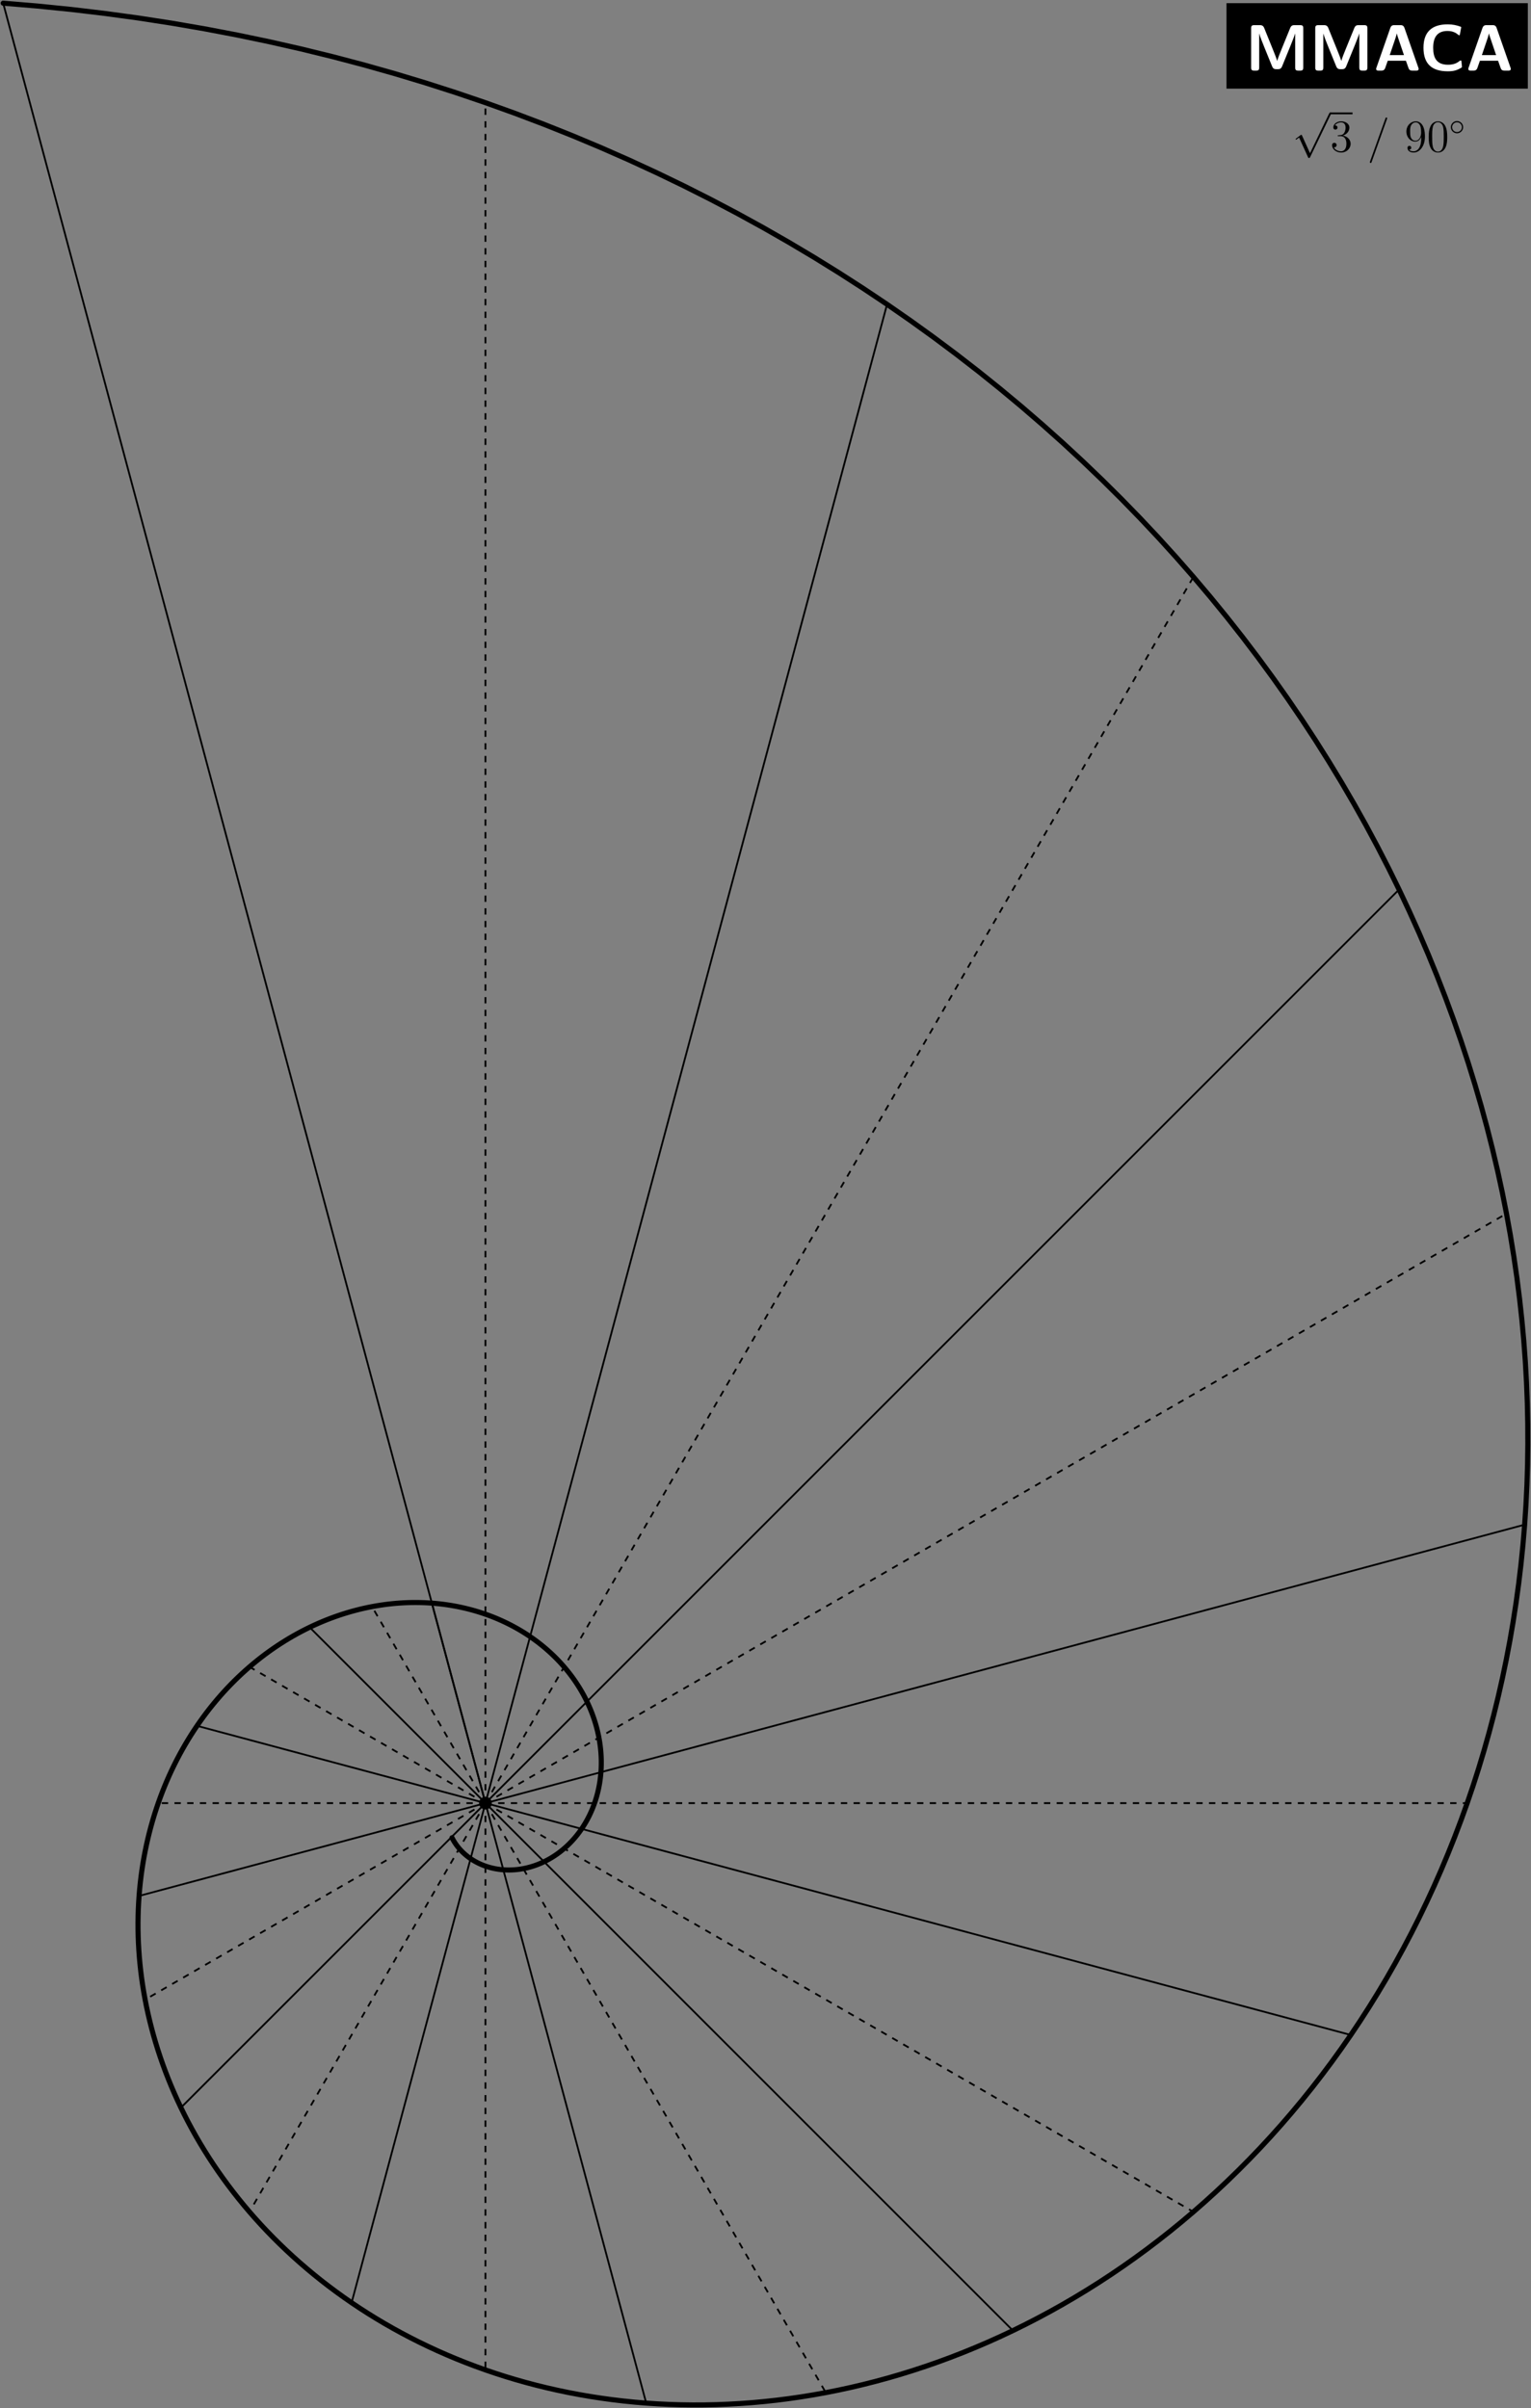 <?xml version="1.0" encoding="utf-8"?>
<svg xmlns="http://www.w3.org/2000/svg" fill="none" version="1.1" viewBox="-241.23 -379.425 482.46 758.85" x="-241.23pt" y="-379.425pt" width="482.46pt" height="758.85pt" stroke-width="0.567" stroke-miterlimit="10">
 <rect x="-241.23" y="-379.425" width="482.46" height="758.85" fill="#808080" stroke="none"/>
 <path d="M145.269 -351.496L240.23 -351.496L240.23 -378.425L145.269 -378.425Z" fill="black"/>
 <path d="M193.175 -357.165L193.742 -357.165"/>
 <g transform="matrix(1,-0,-0,1,193.458,-357.165)">
  <path d="M-40.421 -0M-30.833 -6.757C-31.267 -5.703 -32.032 -3.802 -32.197 -3.079L-32.218 -3.079C-32.404 -3.823 -33.251 -5.868 -33.685 -6.963L-36.33 -13.493C-36.681 -14.34 -37.342 -14.34 -37.714 -14.34L-39.429 -14.34C-40.173 -14.34 -40.421 -14.113 -40.421 -13.348L-40.421 -0.992C-40.421 -0.248 -40.193 -0 -39.429 -0L-38.871 -0C-38.086 -0 -37.879 -0.269 -37.879 -0.992L-37.879 -11.674L-37.858 -11.674C-37.631 -10.745 -36.701 -8.451 -36.206 -7.232L-33.809 -1.343C-33.437 -0.455 -32.941 -0.455 -32.238 -0.455C-31.536 -0.455 -31.04 -0.455 -30.668 -1.343L-28.023 -7.831C-27.817 -8.327 -26.701 -11.137 -26.556 -11.674L-26.535 -11.674L-26.535 -0.992C-26.535 -0.331 -26.391 -0 -25.544 -0L-24.986 -0C-24.201 -0 -23.994 -0.269 -23.994 -0.992L-23.994 -13.348C-23.994 -14.009 -24.139 -14.34 -24.986 -14.34L-26.721 -14.34C-27.238 -14.34 -27.755 -14.299 -28.106 -13.451ZM-28.106 -13.451" fill="#fff"/>
 </g>
 <g transform="matrix(1,-0,-0,1,193.458,-357.165)">
  <path d="M-20.217 -0M-10.63 -6.757C-11.064 -5.703 -11.828 -3.802 -11.994 -3.079L-12.014 -3.079C-12.2 -3.823 -13.047 -5.868 -13.481 -6.963L-16.126 -13.493C-16.477 -14.34 -17.139 -14.34 -17.51 -14.34L-19.225 -14.34C-19.969 -14.34 -20.217 -14.113 -20.217 -13.348L-20.217 -0.992C-20.217 -0.248 -19.99 -0 -19.225 -0L-18.668 -0C-17.882 -0 -17.676 -0.269 -17.676 -0.992L-17.676 -11.674L-17.655 -11.674C-17.428 -10.745 -16.498 -8.451 -16.002 -7.232L-13.605 -1.343C-13.233 -0.455 -12.737 -0.455 -12.035 -0.455C-11.332 -0.455 -10.836 -0.455 -10.464 -1.343L-7.82 -7.831C-7.613 -8.327 -6.497 -11.137 -6.353 -11.674L-6.332 -11.674L-6.332 -0.992C-6.332 -0.331 -6.187 -0 -5.34 -0L-4.782 -0C-3.997 -0 -3.791 -0.269 -3.791 -0.992L-3.791 -13.348C-3.791 -14.009 -3.935 -14.34 -4.782 -14.34L-6.518 -14.34C-7.035 -14.34 -7.551 -14.299 -7.902 -13.451ZM-7.902 -13.451" fill="#fff"/>
 </g>
 <g transform="matrix(1,-0,-0,1,193.458,-357.165)">
  <path d="M-1.026 -0M7.9 -13.451C7.59 -14.34 6.991 -14.34 6.578 -14.34L4.759 -14.34C4.346 -14.34 3.747 -14.34 3.437 -13.451L-0.923 -0.971C-1.026 -0.703 -1.026 -0.661 -1.026 -0.558C-1.026 -0 -0.51 -0 -0.22 -0L0.523 -0C0.895 -0 1.536 -0 1.825 -0.827L2.631 -3.12L8.355 -3.12L9.057 -1.136C9.305 -0.413 9.45 -0 10.441 -0L11.557 -0C11.847 -0 12.363 -0 12.363 -0.558C12.363 -0.661 12.363 -0.703 12.26 -0.971ZM12.26 -0.971M4.739 -9.277C5.049 -10.187 5.317 -10.972 5.482 -11.716L5.503 -11.716C5.606 -11.22 5.606 -11.178 5.772 -10.703L7.735 -4.897L3.251 -4.897ZM3.251 -4.897" fill="#fff"/>
 </g>
 <g transform="matrix(1,-0,-0,1,193.458,-357.165)">
  <path d="M13.888 -0M25.851 -2.955C25.851 -3.12 25.706 -3.203 25.624 -3.203C25.128 -3.203 24.529 -1.86 21.615 -1.86C17.979 -1.86 16.946 -4.091 16.946 -7.191C16.946 -10.269 18.061 -12.501 21.45 -12.501C23.289 -12.501 24.26 -11.778 24.818 -11.323C24.942 -11.22 25.004 -11.137 25.149 -11.137C25.231 -11.137 25.335 -11.24 25.355 -11.323L25.768 -13.617C25.789 -13.699 25.768 -13.782 25.603 -13.844C24.384 -14.299 23.124 -14.588 21.512 -14.588C16.47 -14.588 13.888 -12.129 13.888 -7.211C13.888 -2.149 16.512 0.207 21.533 0.207C23.289 0.207 24.384 -0.041 25.892 -0.971C26.058 -1.074 26.017 -1.219 26.017 -1.219ZM26.017 -1.219" fill="#fff"/>
 </g>
 <g transform="matrix(1,-0,-0,1,193.458,-357.165)">
  <path d="M28.016 -0M36.942 -13.451C36.633 -14.34 36.033 -14.34 35.62 -14.34L33.802 -14.34C33.389 -14.34 32.789 -14.34 32.479 -13.451L28.119 -0.971C28.016 -0.703 28.016 -0.661 28.016 -0.558C28.016 -0 28.533 -0 28.822 -0L29.566 -0C29.938 -0 30.578 -0 30.868 -0.827L31.674 -3.12L37.397 -3.12L38.099 -1.136C38.347 -0.413 38.492 -0 39.484 -0L40.6 -0C40.889 -0 41.406 -0 41.406 -0.558C41.406 -0.661 41.406 -0.703 41.302 -0.971ZM41.302 -0.971M33.781 -9.277C34.091 -10.187 34.36 -10.972 34.525 -11.716L34.546 -11.716C34.649 -11.22 34.649 -11.178 34.814 -10.703L36.777 -4.897L32.293 -4.897ZM32.293 -4.897" fill="#fff"/>
 </g>
 <path d="M193.175 -331.654L193.742 -331.654"/>
 <g transform="matrix(1,-0,-0,1,193.458,-331.654)">
  <path d="M-26.4 -11.758M-21.866 0.508L-24.391 -5.073C-24.491 -5.302 -24.563 -5.302 -24.606 -5.302C-24.621 -5.302 -24.692 -5.302 -24.85 -5.187L-26.213 -4.154C-26.4 -4.011 -26.4 -3.968 -26.4 -3.925C-26.4 -3.853 -26.357 -3.767 -26.256 -3.767C-26.17 -3.767 -25.926 -3.968 -25.768 -4.083C-25.682 -4.154 -25.467 -4.312 -25.309 -4.427L-22.483 1.785C-22.383 2.014 -22.311 2.014 -22.182 2.014C-21.967 2.014 -21.924 1.928 -21.823 1.728L-15.31 -11.758C-15.21 -11.959 -15.21 -12.016 -15.21 -12.045C-15.21 -12.188 -15.324 -12.332 -15.496 -12.332C-15.611 -12.332 -15.712 -12.26 -15.826 -12.03ZM-15.826 -12.03" fill="black"/>
 </g>
 <g transform="matrix(1,-0,-0,1,193.458,-331.654)">
  <path d="M-15.492 -11.758L-8.468 -11.758L-8.468 -12.332L-15.492 -12.332Z" fill="black"/>
 </g>
 <g transform="matrix(1,-0,-0,1,193.458,-331.654)">
  <path d="M-14.903 -0M-12.852 -5.15C-13.096 -5.136 -13.153 -5.122 -13.153 -4.992C-13.153 -4.849 -13.082 -4.849 -12.823 -4.849L-12.163 -4.849C-10.944 -4.849 -10.399 -3.845 -10.399 -2.468C-10.399 -0.588 -11.374 -0.086 -12.077 -0.086C-12.766 -0.086 -13.942 -0.416 -14.358 -1.363C-13.899 -1.291 -13.483 -1.549 -13.483 -2.066C-13.483 -2.482 -13.784 -2.769 -14.186 -2.769C-14.53 -2.769 -14.903 -2.568 -14.903 -2.023C-14.903 -0.746 -13.627 0.301 -12.034 0.301C-10.327 0.301 -9.065 -1.004 -9.065 -2.453C-9.065 -3.773 -10.126 -4.806 -11.503 -5.05C-10.255 -5.409 -9.452 -6.456 -9.452 -7.575C-9.452 -8.708 -10.628 -9.54 -12.02 -9.54C-13.454 -9.54 -14.516 -8.665 -14.516 -7.618C-14.516 -7.044 -14.071 -6.929 -13.856 -6.929C-13.555 -6.929 -13.211 -7.144 -13.211 -7.575C-13.211 -8.034 -13.555 -8.235 -13.87 -8.235C-13.957 -8.235 -13.985 -8.235 -14.028 -8.22C-13.483 -9.196 -12.135 -9.196 -12.063 -9.196C-11.589 -9.196 -10.657 -8.981 -10.657 -7.575C-10.657 -7.302 -10.7 -6.499 -11.116 -5.882C-11.546 -5.251 -12.034 -5.208 -12.422 -5.193ZM-12.422 -5.193" fill="black"/>
 </g>
 <g transform="matrix(1,-0,-0,1,193.458,-331.654)">
  <path d="M-3.011 -0M2.383 -10.243C2.455 -10.43 2.455 -10.458 2.455 -10.487C2.455 -10.674 2.311 -10.76 2.197 -10.76C2.01 -10.76 1.967 -10.63 1.895 -10.444L-2.939 3.07C-3.011 3.257 -3.011 3.285 -3.011 3.314C-3.011 3.472 -2.896 3.587 -2.738 3.587C-2.552 3.587 -2.509 3.443 -2.451 3.285ZM-2.451 3.285" fill="black"/>
 </g>
 <g transform="matrix(1,-0,-0,1,193.458,-331.654)">
  <path d="M8.508 -0M13.171 -4.175C13.171 -0.789 11.665 -0.086 10.804 -0.086C10.46 -0.086 9.699 -0.129 9.341 -0.631L9.427 -0.631C9.527 -0.603 10.043 -0.689 10.043 -1.219C10.043 -1.535 9.828 -1.808 9.455 -1.808C9.082 -1.808 8.853 -1.564 8.853 -1.191C8.853 -0.301 9.57 0.301 10.818 0.301C12.611 0.301 14.347 -1.607 14.347 -4.72C14.347 -8.579 12.741 -9.54 11.478 -9.54C9.9 -9.54 8.508 -8.22 8.508 -6.327C8.508 -4.433 9.843 -3.142 11.277 -3.142C12.339 -3.142 12.884 -3.917 13.171 -4.648ZM13.171 -4.648M11.335 -3.429C10.431 -3.429 10.043 -4.16 9.914 -4.433C9.685 -4.978 9.685 -5.667 9.685 -6.312C9.685 -7.116 9.685 -7.804 10.058 -8.393C10.316 -8.78 10.703 -9.196 11.478 -9.196C12.296 -9.196 12.712 -8.479 12.855 -8.149C13.142 -7.446 13.142 -6.226 13.142 -6.011C13.142 -4.806 12.597 -3.429 11.335 -3.429ZM11.335 -3.429" fill="black"/>
 </g>
 <g transform="matrix(1,-0,-0,1,193.458,-331.654)">
  <path d="M15.532 -0M21.371 -4.591C21.371 -5.782 21.299 -6.944 20.783 -8.034C20.195 -9.225 19.162 -9.54 18.459 -9.54C17.627 -9.54 16.608 -9.124 16.077 -7.933C15.675 -7.03 15.532 -6.14 15.532 -4.591C15.532 -3.199 15.632 -2.152 16.149 -1.133C16.708 -0.043 17.698 0.301 18.444 0.301C19.692 0.301 20.41 -0.445 20.826 -1.277C21.342 -2.353 21.371 -3.759 21.371 -4.591ZM21.371 -4.591M18.444 0.014C17.985 0.014 17.053 -0.244 16.78 -1.808C16.622 -2.668 16.622 -3.759 16.622 -4.763C16.622 -5.939 16.622 -7.001 16.852 -7.847C17.096 -8.809 17.827 -9.253 18.444 -9.253C18.989 -9.253 19.822 -8.923 20.094 -7.69C20.281 -6.872 20.281 -5.738 20.281 -4.763C20.281 -3.802 20.281 -2.711 20.123 -1.836C19.85 -0.258 18.946 0.014 18.444 0.014ZM18.444 0.014" fill="black"/>
 </g>
 <g transform="matrix(1,-0,-0,1,193.458,-331.654)">
  <path d="M22.515 -5.206M26.391 -7.697C26.391 -8.763 25.504 -9.63 24.458 -9.63C23.382 -9.63 22.515 -8.743 22.515 -7.697C22.515 -6.641 23.382 -5.764 24.458 -5.764C25.504 -5.764 26.391 -6.631 26.391 -7.697ZM26.391 -7.697M24.458 -6.163C23.591 -6.163 22.914 -6.86 22.914 -7.697C22.914 -8.534 23.601 -9.231 24.458 -9.231C25.285 -9.231 25.992 -8.554 25.992 -7.697C25.992 -6.84 25.285 -6.163 24.458 -6.163ZM24.458 -6.163" fill="black"/>
 </g>
 <g stroke-linecap="round" stroke-linejoin="round">
  <path d="M-88.249 188.778L-240.23 -378.425" stroke="black"/>
 </g>
 <g stroke-linecap="butt" stroke-linejoin="round" stroke-dasharray="2" stroke-dashoffset="0">
  <path d="M-88.249 188.778L-88.249 -347.062" stroke="black"/>
 </g>
 <g stroke-linecap="round" stroke-linejoin="round">
  <path d="M-88.249 188.778L38.304 -283.523" stroke="black"/>
 </g>
 <g stroke-linecap="butt" stroke-linejoin="round" stroke-dasharray="2" stroke-dashoffset="0">
  <path d="M-88.249 188.778L134.844 -197.629" stroke="black"/>
 </g>
 <g stroke-linecap="round" stroke-linejoin="round">
  <path d="M-88.249 188.778L199.65 -99.121" stroke="black"/>
 </g>
 <g stroke-linecap="butt" stroke-linejoin="round" stroke-dasharray="2" stroke-dashoffset="0">
  <path d="M-88.249 188.778L233.506 3.013" stroke="black"/>
 </g>
 <g stroke-linecap="round" stroke-linejoin="round">
  <path d="M-88.249 188.778L239.226 101.031" stroke="black"/>
 </g>
 <g stroke-linecap="butt" stroke-linejoin="round" stroke-dasharray="2" stroke-dashoffset="0">
  <path d="M-88.249 188.778L221.119 188.778" stroke="black"/>
 </g>
 <g stroke-linecap="round" stroke-linejoin="round">
  <path d="M-88.249 188.778L184.434 261.843" stroke="black"/>
 </g>
 <g stroke-linecap="butt" stroke-linejoin="round" stroke-dasharray="2" stroke-dashoffset="0">
  <path d="M-88.249 188.778L134.844 317.58" stroke="black"/>
 </g>
 <g stroke-linecap="round" stroke-linejoin="round">
  <path d="M-88.249 188.778L77.97 354.996" stroke="black"/>
 </g>
 <g stroke-linecap="butt" stroke-linejoin="round" stroke-dasharray="2" stroke-dashoffset="0">
  <path d="M-88.249 188.778L19.003 374.543" stroke="black"/>
 </g>
 <g stroke-linecap="round" stroke-linejoin="round">
  <path d="M-88.249 188.778L-37.588 377.846" stroke="black"/>
 </g>
 <g stroke-linecap="butt" stroke-linejoin="round" stroke-dasharray="2" stroke-dashoffset="0">
  <path d="M-88.249 188.778L-88.249 367.391" stroke="black"/>
 </g>
 <g stroke-linecap="round" stroke-linejoin="round">
  <path d="M-88.249 188.778L-130.433 346.212" stroke="black"/>
 </g>
 <g stroke-linecap="butt" stroke-linejoin="round" stroke-dasharray="2" stroke-dashoffset="0">
  <path d="M-88.249 188.778L-162.613 317.58" stroke="black"/>
 </g>
 <g stroke-linecap="round" stroke-linejoin="round">
  <path d="M-88.249 188.778L-184.215 284.744" stroke="black"/>
 </g>
 <g stroke-linecap="butt" stroke-linejoin="round" stroke-dasharray="2" stroke-dashoffset="0">
  <path d="M-88.249 188.778L-195.5 250.7" stroke="black"/>
 </g>
 <g stroke-linecap="round" stroke-linejoin="round">
  <path d="M-88.249 188.778L-197.407 218.027" stroke="black"/>
 </g>
 <g stroke-linecap="butt" stroke-linejoin="round" stroke-dasharray="2" stroke-dashoffset="0">
  <path d="M-88.249 188.778L-191.371 188.778" stroke="black"/>
 </g>
 <g stroke-linecap="round" stroke-linejoin="round">
  <path d="M-88.249 188.778L-179.143 164.423" stroke="black"/>
 </g>
 <g stroke-linecap="butt" stroke-linejoin="round" stroke-dasharray="2" stroke-dashoffset="0">
  <path d="M-88.249 188.778L-162.613 145.844" stroke="black"/>
 </g>
 <g stroke-linecap="round" stroke-linejoin="round">
  <path d="M-88.249 188.778L-143.655 133.372" stroke="black"/>
 </g>
 <g stroke-linecap="butt" stroke-linejoin="round" stroke-dasharray="2" stroke-dashoffset="0">
  <path d="M-88.249 188.778L-123.999 126.856" stroke="black"/>
 </g>
 <g stroke-linecap="round" stroke-linejoin="round">
  <path d="M-88.249 188.778L-105.135 125.755" stroke="black"/>
 </g>
 <g stroke-linecap="round" stroke-linejoin="round" stroke-width="1.604">
  <path d="M-240.23 -378.425L-229.443 -377.524L-218.74 -376.442L-208.122 -375.181L-197.591 -373.743L-187.152 -372.132L-176.806 -370.349L-166.555 -368.399L-156.401 -366.282L-146.348 -364.003L-136.397 -361.564L-126.551 -358.967L-116.81 -356.215L-107.179 -353.312L-97.657 -350.26L-88.249 -347.062L-78.954 -343.72L-69.775 -340.238L-60.714 -336.618L-51.772 -332.864L-42.951 -328.979L-34.252 -324.964L-25.677 -320.824L-17.228 -316.56L-8.905 -312.177L-0.71 -307.677L7.356 -303.062L15.291 -298.337L23.095 -293.503L30.766 -288.564L38.304 -283.523L45.708 -278.382L52.976 -273.145L60.108 -267.815L67.103 -262.394L73.96 -256.886L80.679 -251.293L87.259 -245.618L93.7 -239.865L100 -234.035L106.16 -228.133L112.18 -222.161L118.058 -216.122L123.795 -210.018L129.39 -203.853L134.844 -197.629L140.155 -191.35L145.325 -185.017L150.352 -178.635L155.237 -172.204L159.981 -165.73L164.582 -159.213L169.042 -152.657L173.36 -146.065L177.536 -139.439L181.572 -132.782L185.467 -126.096L189.222 -119.385L192.838 -112.65L196.313 -105.894L199.65 -99.121L202.849 -92.331L205.909 -85.529L208.833 -78.716L211.621 -71.894L214.272 -65.067L216.789 -58.236L219.171 -51.405L221.421 -44.574L223.537 -37.748L225.522 -30.927L227.376 -24.114L229.101 -17.311L230.697 -10.521L232.165 -3.746L233.506 3.013L234.722 9.752L235.813 16.471L236.781 23.167L237.627 29.838L238.352 36.482L238.957 43.097L239.443 49.681L239.813 56.233L240.066 62.75L240.205 69.231L240.23 75.674L240.144 82.077L239.947 88.439L239.64 94.757L239.226 101.031L238.706 107.259L238.081 113.439L237.353 119.569L236.523 125.649L235.593 131.676L234.564 137.65L233.438 143.568L232.216 149.43L230.9 155.234L229.491 160.979L227.992 166.664L226.404 172.288L224.727 177.849L222.965 183.346L221.119 188.778L219.189 194.144L217.179 199.444L215.089 204.675L212.922 209.838L210.678 214.931L208.361 219.953L205.97 224.904L203.509 229.782L200.978 234.587L198.38 239.318L195.716 243.975L192.987 248.557L190.196 253.062L187.345 257.491L184.434 261.843L181.466 266.118L178.443 270.314L175.365 274.431L172.236 278.47L169.056 282.429L165.826 286.308L162.55 290.107L159.228 293.826L155.863 297.463L152.455 301.02L149.007 304.495L145.521 307.889L141.997 311.201L138.437 314.432L134.844 317.58L131.218 320.647L127.562 323.632L123.877 326.534L120.165 329.355L116.427 332.093L112.664 334.75L108.879 337.324L105.073 339.818L101.248 342.229L97.404 344.559L93.544 346.808L89.669 348.976L85.781 351.063L81.881 353.07L77.97 354.996L74.05 356.843L70.123 358.61L66.189 360.298L62.251 361.907L58.309 363.438L54.365 364.891L50.421 366.267L46.478 367.565L42.536 368.788L38.598 369.934L34.665 371.004L30.737 372L26.817 372.921L22.905 373.769L19.003 374.543L15.112 375.245L11.233 375.875L7.367 376.434L3.516 376.922L-0.32 377.341L-4.139 377.69L-7.941 377.971L-11.723 378.184L-15.486 378.33L-19.228 378.411L-22.948 378.425L-26.645 378.375L-30.318 378.261L-33.966 378.085L-37.588 377.846L-41.184 377.545L-44.751 377.185L-48.291 376.764L-51.801 376.285L-55.281 375.748L-58.729 375.154L-62.146 374.504L-65.531 373.798L-68.882 373.038L-72.199 372.225L-75.481 371.36L-78.728 370.442L-81.938 369.475L-85.112 368.457L-88.249 367.391L-91.347 366.277L-94.406 365.117L-97.427 363.91L-100.407 362.659L-103.348 361.364L-106.247 360.025L-109.106 358.645L-111.922 357.224L-114.696 355.763L-117.428 354.263L-120.116 352.725L-122.762 351.15L-125.363 349.538L-127.92 347.892L-130.433 346.212L-132.9 344.498L-135.323 342.752L-137.7 340.976L-140.032 339.169L-142.318 337.333L-144.558 335.468L-146.751 333.577L-148.898 331.659L-150.998 329.716L-153.051 327.748L-155.058 325.758L-157.017 323.745L-158.93 321.71L-160.795 319.655L-162.613 317.58L-164.383 315.487L-166.106 313.376L-167.782 311.249L-169.41 309.105L-170.991 306.947L-172.525 304.775L-174.012 302.59L-175.451 300.392L-176.843 298.184L-178.189 295.965L-179.487 293.736L-180.739 291.499L-181.944 289.254L-183.102 287.002L-184.215 284.744L-185.281 282.481L-186.301 280.214L-187.276 277.943L-188.205 275.669L-189.089 273.393L-189.928 271.116L-190.722 268.839L-191.471 266.562L-192.177 264.287L-192.839 262.013L-193.457 259.742L-194.032 257.474L-194.564 255.211L-195.053 252.953L-195.5 250.7L-195.905 248.453L-196.269 246.214L-196.592 243.982L-196.874 241.758L-197.115 239.543L-197.317 237.338L-197.479 235.144L-197.602 232.96L-197.687 230.787L-197.733 228.627L-197.741 226.479L-197.712 224.345L-197.647 222.224L-197.545 220.118L-197.407 218.027L-197.233 215.951L-197.025 213.891L-196.782 211.848L-196.506 209.821L-196.196 207.812L-195.853 205.821L-195.477 203.848L-195.07 201.894L-194.631 199.959L-194.162 198.044L-193.662 196.149L-193.132 194.275L-192.574 192.421L-191.986 190.589L-191.371 188.778L-190.728 186.989L-190.058 185.223L-189.361 183.479L-188.639 181.758L-187.891 180.06L-187.118 178.386L-186.321 176.736L-185.501 175.11L-184.657 173.508L-183.791 171.931L-182.903 170.379L-181.994 168.852L-181.063 167.35L-180.113 165.874L-179.143 164.423L-178.153 162.998L-177.146 161.599L-176.12 160.227L-175.077 158.881L-174.016 157.561L-172.94 156.268L-171.848 155.002L-170.741 153.762L-169.619 152.55L-168.483 151.364L-167.334 150.206L-166.171 149.074L-164.997 147.97L-163.81 146.893L-162.613 145.844L-161.404 144.822L-160.185 143.827L-158.957 142.859L-157.72 141.919L-156.474 141.006L-155.219 140.121L-153.958 139.263L-152.689 138.432L-151.414 137.628L-150.133 136.851L-148.846 136.101L-147.554 135.379L-146.258 134.683L-144.958 134.014L-143.655 133.372L-142.348 132.756L-141.039 132.167L-139.728 131.605L-138.415 131.068L-137.101 130.558L-135.786 130.074L-134.472 129.615L-133.157 129.182L-131.843 128.775L-130.531 128.393L-129.219 128.036L-127.91 127.704L-126.604 127.397L-125.3 127.114L-123.999 126.856L-122.702 126.622L-121.409 126.412L-120.12 126.226L-118.837 126.063L-117.558 125.924L-116.285 125.807L-115.018 125.714L-113.757 125.643L-112.503 125.594L-111.255 125.567L-110.015 125.562L-108.783 125.579L-107.559 125.617L-106.343 125.676L-105.135 125.755L-103.937 125.856L-102.747 125.976L-101.568 126.116L-100.398 126.276L-99.238 126.455L-98.088 126.653L-96.949 126.869L-95.821 127.105L-94.704 127.358L-93.598 127.629L-92.504 127.917L-91.422 128.223L-90.352 128.546L-89.294 128.885L-88.249 129.24L-87.216 129.612L-86.196 129.998L-85.189 130.401L-84.195 130.818L-83.215 131.249L-82.249 131.696L-81.296 132.156L-80.357 132.629L-79.433 133.116L-78.522 133.616L-77.626 134.129L-76.744 134.654L-75.877 135.191L-75.025 135.74L-74.187 136.3L-73.365 136.871L-72.557 137.453L-71.764 138.045L-70.987 138.648L-70.225 139.26L-69.479 139.881L-68.748 140.512L-68.032 141.151L-67.332 141.799L-66.647 142.455L-65.979 143.118L-65.326 143.789L-64.688 144.467L-64.066 145.152L-63.46 145.844L-62.87 146.542L-62.296 147.245L-61.737 147.954L-61.194 148.669L-60.667 149.388L-60.156 150.112L-59.661 150.841L-59.181 151.573L-58.717 152.309L-58.268 153.049L-57.836 153.792L-57.418 154.538L-57.017 155.286L-56.63 156.037L-56.26 156.789L-55.904 157.544L-55.564 158.299L-55.239 159.057L-54.93 159.814L-54.635 160.573L-54.355 161.332L-54.091 162.091L-53.841 162.85L-53.606 163.609L-53.385 164.366L-53.179 165.123L-52.987 165.879L-52.81 166.634L-52.647 167.386L-52.498 168.137L-52.363 168.886L-52.242 169.633L-52.134 170.377L-52.04 171.118L-51.959 171.856L-51.892 172.591L-51.838 173.323L-51.797 174.051L-51.769 174.775L-51.754 175.495L-51.751 176.211L-51.761 176.922L-51.782 177.629L-51.816 178.331L-51.862 179.028L-51.92 179.72L-51.99 180.407L-52.071 181.088L-52.163 181.764L-52.266 182.433L-52.38 183.097L-52.506 183.755L-52.641 184.406L-52.788 185.051L-52.944 185.689L-53.111 186.321L-53.287 186.946L-53.473 187.564L-53.669 188.174L-53.874 188.778L-54.089 189.374L-54.312 189.963L-54.544 190.544L-54.785 191.118L-55.034 191.684L-55.292 192.242L-55.557 192.792L-55.831 193.334L-56.112 193.868L-56.401 194.394L-56.697 194.911L-57 195.42L-57.31 195.921L-57.627 196.413L-57.95 196.896L-58.28 197.371L-58.616 197.838L-58.958 198.295L-59.306 198.744L-59.659 199.184L-60.018 199.615L-60.382 200.037L-60.751 200.45L-61.125 200.854L-61.504 201.249L-61.887 201.635L-62.274 202.013L-62.666 202.381L-63.061 202.74L-63.46 203.089L-63.863 203.43L-64.269 203.762L-64.679 204.084L-65.091 204.398L-65.507 204.702L-65.925 204.997L-66.345 205.283L-66.768 205.56L-67.193 205.828L-67.62 206.087L-68.049 206.337L-68.48 206.578L-68.912 206.81L-69.345 207.033L-69.78 207.247L-70.215 207.452L-70.652 207.648L-71.089 207.836L-71.526 208.015L-71.964 208.185L-72.403 208.346L-72.841 208.499L-73.279 208.643L-73.717 208.779L-74.154 208.906L-74.591 209.025L-75.028 209.136L-75.463 209.238L-75.898 209.333L-76.332 209.419L-76.764 209.497L-77.195 209.567L-77.624 209.629L-78.052 209.683L-78.479 209.729L-78.903 209.768L-79.325 209.799L-79.746 209.823L-80.164 209.839L-80.579 209.848L-80.993 209.85L-81.404 209.844L-81.812 209.832L-82.217 209.812L-82.62 209.786L-83.019 209.752L-83.415 209.712L-83.809 209.665L-84.199 209.612L-84.585 209.552L-84.969 209.486L-85.348 209.414L-85.724 209.336L-86.097 209.251L-86.465 209.161L-86.83 209.065L-87.191 208.963L-87.547 208.855L-87.9 208.742L-88.249 208.624L-88.593 208.5L-88.933 208.371L-89.268 208.237L-89.6 208.098L-89.926 207.954L-90.248 207.805L-90.566 207.652L-90.879 207.494L-91.187 207.332L-91.491 207.165L-91.789 206.994L-92.083 206.819L-92.372 206.64L-92.656 206.457L-92.936 206.271L-93.21 206.08L-93.479 205.886L-93.743 205.689L-94.002 205.488L-94.256 205.284L-94.505 205.077L-94.749 204.867L-94.987 204.654L-95.221 204.438L-95.449 204.219L-95.672 203.998L-95.889 203.774L-96.102 203.548L-96.309 203.32L-96.511 203.089L-96.708 202.857L-96.899 202.622L-97.085 202.386L-97.266 202.148L-97.442 201.908L-97.612 201.667L-97.778 201.424L-97.938 201.18L-98.092 200.934L-98.242 200.688L-98.386 200.44L-98.525 200.191L-98.659 199.942L-98.788 199.692" stroke="black"/>
 </g>
</svg>
